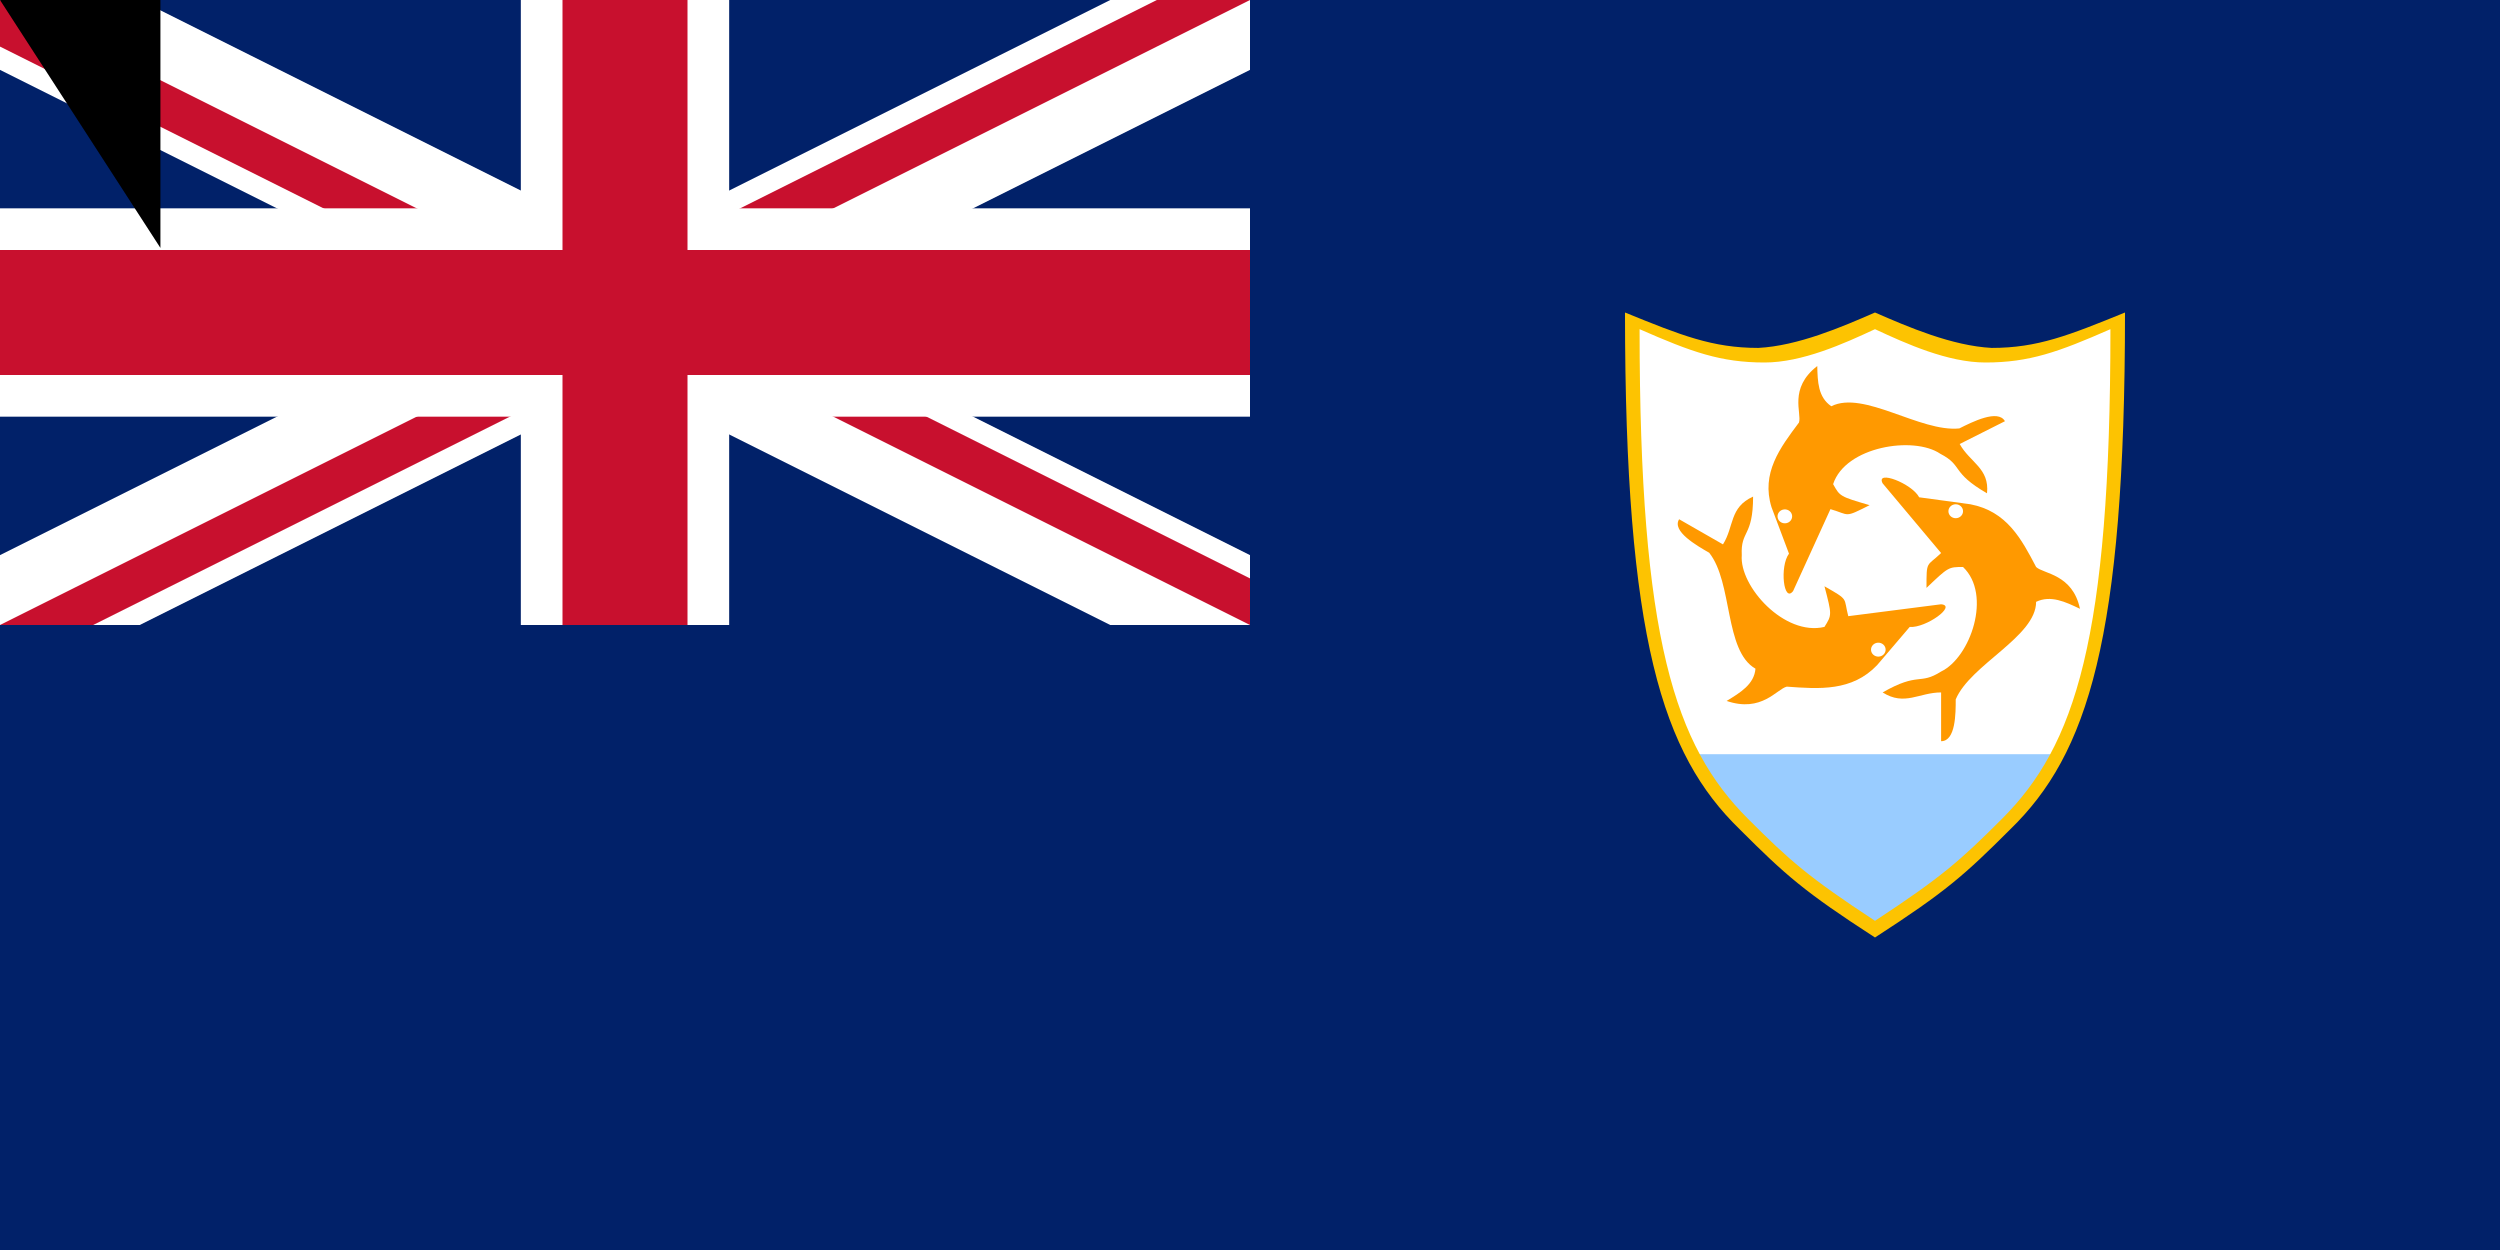 <svg xmlns="http://www.w3.org/2000/svg" width="1200" height="600"><clipPath id="a"><path d="M0 0v150h700v150H600zm600 0H300v350H0v-50z"/></clipPath><path fill="#012169" d="M0 0h1200v600H0z"/><path stroke="#fff" stroke-width="60" d="m0 0 600 300m0-300L0 300"/><path stroke="#c8102e" stroke-width="40" d="m0 0 600 300m0-300L0 300" clip-path="url(#a)"/><path stroke="#fff" stroke-width="100" d="M300 0v350M0 150h700"/><path stroke="#c8102e" stroke-width="60" d="M300 0v350M0 150h700"/><path fill="#012169" d="M0 300h600V0h200v400H0z"/><path fill="#fff" d="M785 156c0 151 17 203 52 238 21 21 31 29 63 50 32-21 42-29 63-50 35-35 52-87 52-238-25 11-40 16-61 16-19 0-39-9-54-16-15 7-35 16-54 16-21 0-36-5-61-16z"/><g transform="matrix(3.508 0 0 3.345 -47 -59)"><path fill="#f90" d="m271 87 8 10c-2 2-2 1-2 5 3-3 3-3 5-3 4 4 1 13-3 15-3 2-3 0-8 3 3 2 5 0 8 0v7c2 0 2-4 2-6 2-5 11-9 11-14 2-1 4 0 6 1-1-5-5-5-6-6-2-4-4-8-9-9l-7-1c-1-2-6-4-5-2z"/><circle cx="281" cy="91" r="1" fill="#fff" fill-rule="evenodd"/></g><g transform="matrix(-1.639 -2.957 3.102 -1.563 1035 1221)"><path fill="#f90" d="m271 87 8 10c-2 2-2 1-2 5 3-3 3-3 5-3 4 4 1 13-3 15-3 2-3 0-8 3 3 2 5 0 8 0v7c2 0 2-4 2-6 2-5 11-9 11-14 2-1 4 0 6 1-1-5-5-5-6-6-2-4-4-8-9-9l-7-1c-1-2-6-4-5-2z"/><circle cx="281" cy="91" r="1" fill="#fff" fill-rule="evenodd"/></g><g transform="matrix(-1.807 2.867 -3.007 -1.723 1683 -337)"><path fill="#f90" d="m271 87 8 10c-2 2-2 1-2 5 3-3 3-3 5-3 4 4 1 13-3 15-3 2-3 0-8 3 3 2 5 0 8 0v7c2 0 2-4 2-6 2-5 11-9 11-14 2-1 4 0 6 1-1-5-5-5-6-6-2-4-4-8-9-9l-7-1c-1-2-6-4-5-2z"/><circle cx="281" cy="91" r="1" fill="#fff" fill-rule="evenodd"/></g><path fill="#9cf" d="M814 362c6 13 14 23 23 32 21 21 31 29 63 50 32-21 42-29 63-50 9-9 17-19 23-32z"/><path fill="#fdc301" d="M780 150c0 157 18 212 55 248 22 22 31 30 65 52 34-22 43-30 65-52 37-36 55-91 55-248-27 11-42 17-64 17-19-1-40-10-56-17-16 7-37 16-56 17-22 0-37-6-64-17zm7 8c25 11 39 16 60 16 18 0 38-9 53-16 15 7 35 16 53 16 21 0 35-5 60-16 0 149-17 200-52 235-20 20-29 28-61 49-32-21-41-29-61-49-35-35-52-86-52-235z"/><path id="path-b7165" d="m m0 77 m0 119 m0 65 m0 65 m0 65 m0 65 m0 65 m0 65 m0 65 m0 65 m0 65 m0 65 m0 65 m0 65 m0 65 m0 65 m0 65 m0 65 m0 65 m0 65 m0 79 m0 71 m0 71 m0 98 m0 104 m0 121 m0 71 m0 81 m0 107 m0 105 m0 102 m0 66 m0 109 m0 98 m0 56 m0 67 m0 65 m0 103 m0 86 m0 80 m0 68 m0 56 m0 113 m0 90 m0 85 m0 47 m0 117 m0 79 m0 68 m0 110 m0 43 m0 111 m0 65 m0 78 m0 68 m0 101 m0 82 m0 66 m0 97 m0 101 m0 48 m0 107 m0 57 m0 107 m0 69 m0 66 m0 85 m0 97 m0 53 m0 84 m0 67 m0 72 m0 52 m0 114 m0 71 m0 88 m0 108 m0 103 m0 72 m0 117 m0 105 m0 65 m0 75 m0 105 m0 77 m0 65 m0 61 m0 61"/>
</svg>